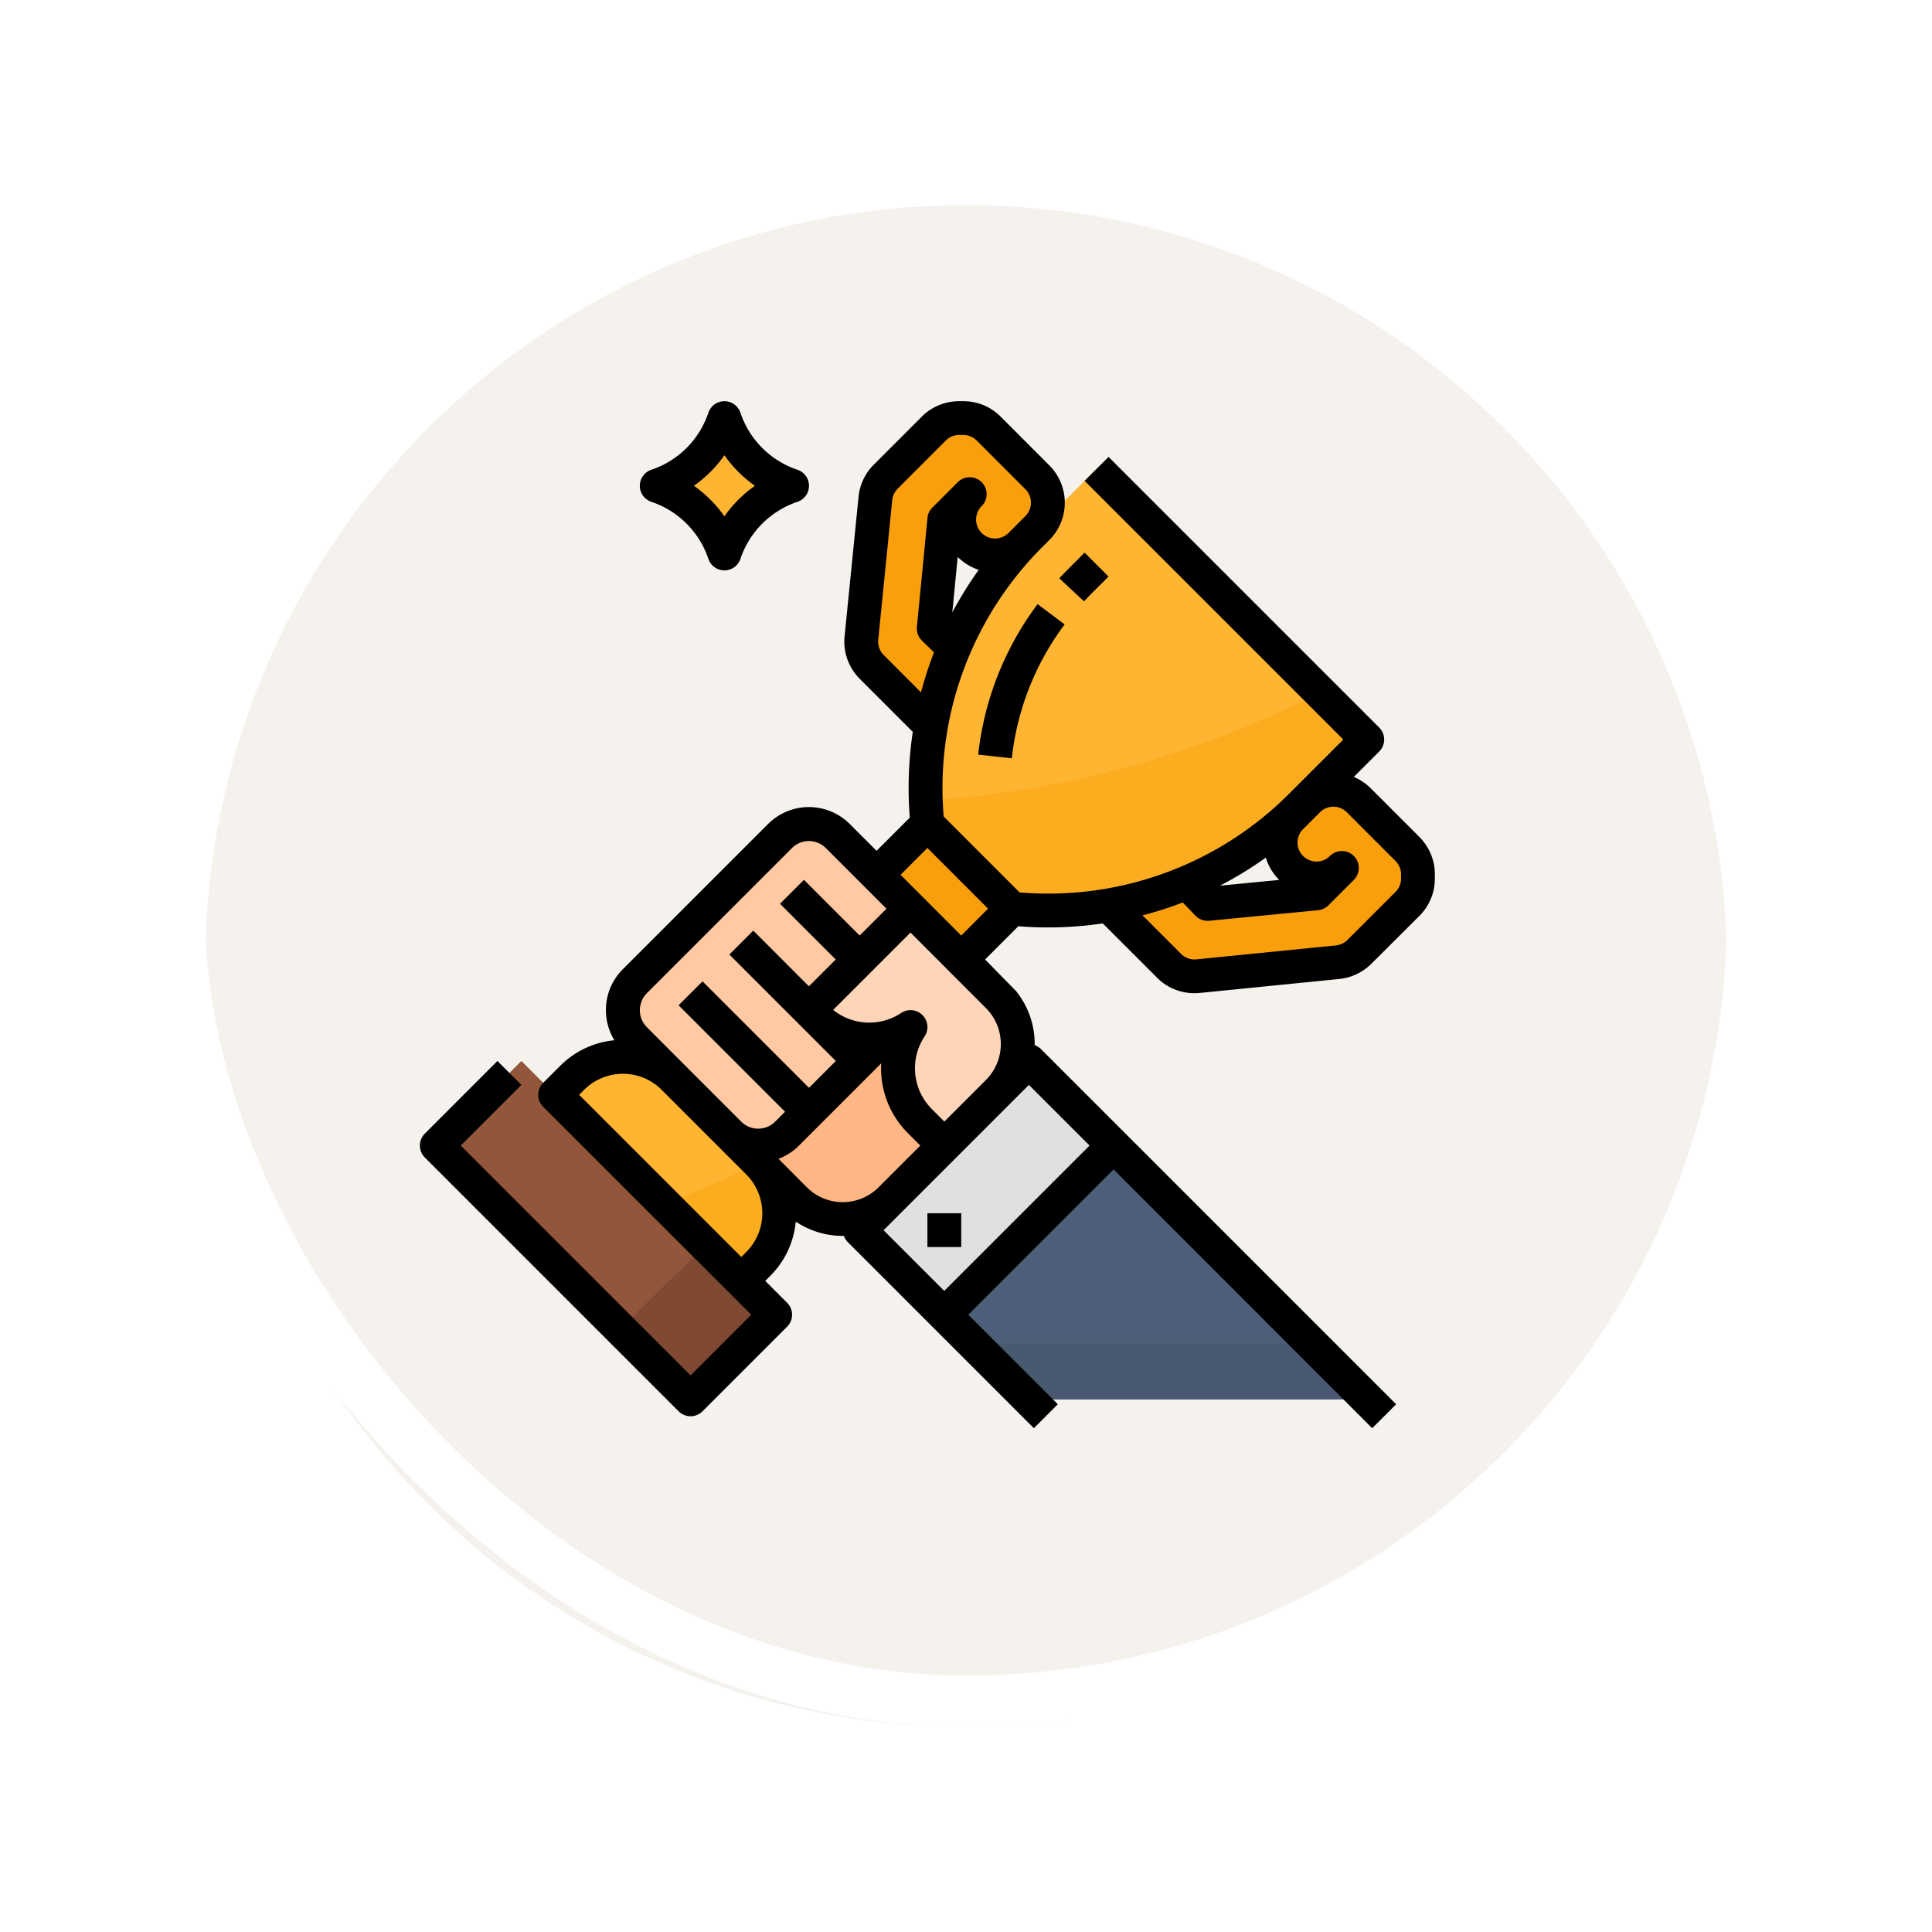 <svg xmlns="http://www.w3.org/2000/svg" xmlns:xlink="http://www.w3.org/1999/xlink" width="113" height="113" viewBox="0 0 113 113">
  <defs>
    <filter id="Trazado_896985" x="0" y="0" width="113" height="113" filterUnits="userSpaceOnUse">
      <feOffset dy="3" input="SourceAlpha"/>
      <feGaussianBlur stdDeviation="3" result="blur"/>
      <feFlood flood-opacity="0.161"/>
      <feComposite operator="in" in2="blur"/>
      <feComposite in="SourceGraphic"/>
    </filter>
  </defs>
  <g id="Grupo_1112345" data-name="Grupo 1112345" transform="translate(-956.266 -2436.97)">
    <g id="Grupo_1112148" data-name="Grupo 1112148" transform="translate(209.491 -1997.834)">
      <g id="Grupo_1111321" data-name="Grupo 1111321" transform="translate(0 588.804)">
        <g id="Grupo_1109827" data-name="Grupo 1109827" transform="translate(755.775 3852)">
          <g id="Grupo_1098742" data-name="Grupo 1098742">
            <g transform="matrix(1, 0, 0, 1, -9, -6)" filter="url(#Trazado_896985)">
              <g id="Trazado_896985-2" data-name="Trazado 896985" transform="translate(9 6)" fill="#f3f0ea" opacity="0.859">
                <path d="M 47.5 93.5 C 41.289 93.5 35.265 92.284 29.595 89.886 C 24.118 87.569 19.198 84.252 14.973 80.027 C 10.748 75.802 7.431 70.882 5.114 65.405 C 2.716 59.735 1.5 53.711 1.5 47.5 C 1.5 41.289 2.716 35.265 5.114 29.595 C 7.431 24.118 10.748 19.198 14.973 14.973 C 19.198 10.748 24.118 7.431 29.595 5.114 C 35.265 2.716 41.289 1.5 47.5 1.5 C 53.711 1.5 59.735 2.716 65.405 5.114 C 70.882 7.431 75.802 10.748 80.027 14.973 C 84.252 19.198 87.569 24.118 89.886 29.595 C 92.284 35.265 93.5 41.289 93.5 47.5 C 93.5 53.711 92.284 59.735 89.886 65.405 C 87.569 70.882 84.252 75.802 80.027 80.027 C 75.802 84.252 70.882 87.569 65.405 89.886 C 59.735 92.284 53.711 93.5 47.5 93.5 Z" stroke="none"/>
                <path d="M 47.5 3 C 41.491 3 35.664 4.176 30.179 6.496 C 24.881 8.737 20.121 11.946 16.034 16.034 C 11.946 20.121 8.737 24.881 6.496 30.179 C 4.176 35.664 3 41.491 3 47.5 C 3 53.509 4.176 59.336 6.496 64.821 C 8.737 70.119 11.946 74.879 16.034 78.966 C 20.121 83.054 24.881 86.263 30.179 88.504 C 35.664 90.824 41.491 92 47.5 92 C 53.509 92 59.336 90.824 64.82 88.504 C 70.119 86.263 74.878 83.054 78.966 78.966 C 83.054 74.879 86.263 70.119 88.504 64.821 C 90.824 59.336 92 53.509 92 47.5 C 92 41.491 90.824 35.664 88.504 30.179 C 86.263 24.881 83.054 20.121 78.966 16.034 C 74.878 11.946 70.119 8.737 64.82 6.496 C 59.336 4.176 53.509 3 47.5 3 M 47.5 0 C 73.733 0 95 21.266 95 47.5 L 95 47.5 C 95 73.734 73.733 95 47.5 95 C 21.266 95 0 73.734 0 47.5 L 0 47.5 C 0 21.266 21.266 0 47.5 0 Z" stroke="none" fill="#fff"/>
              </g>
            </g>
            <g id="Rectángulo_400907" data-name="Rectángulo 400907" transform="translate(0 0)" fill="none" stroke="#fff" stroke-width="3">
              <rect width="95" height="95" rx="47.5" stroke="none"/>
              <rect x="1.5" y="1.5" width="92" height="92" rx="46" fill="none"/>
            </g>
          </g>
        </g>
      </g>
    </g>
    <g id="Filled_outline" data-name="Filled outline" transform="translate(964.825 2444.436)">
      <path id="Trazado_903393" data-name="Trazado 903393" d="M232.168,24.615A2.1,2.1,0,0,0,230.684,24h-.24a2.1,2.1,0,0,0-1.484.615l-2.813,2.813a2.1,2.1,0,0,0-.6,1.275l-.816,8.16a2.1,2.1,0,0,0,.6,1.693l5.4,5.4,2.8-3.133-4.576-4.514.618-6.37,1.484-1.484a2.1,2.1,0,0,0,2.968,2.968l.989-.989a2.1,2.1,0,0,0,0-2.968Z" transform="translate(-182.902 -7.011)" fill="#fa9f0c"/>
      <path id="Trazado_903394" data-name="Trazado 903394" d="M347.445,203.208,344.6,200.36a2.1,2.1,0,0,0-2.968,0l-.989.989a2.1,2.1,0,1,0,2.968,2.968l-1.484,1.484-6.37.618-3.94-4-3.5,2.432,5.195,5.195a2.1,2.1,0,0,0,1.693.6l8.159-.816a2.1,2.1,0,0,0,1.275-.6l2.813-2.813a2.1,2.1,0,0,0,.615-1.484v-.24a2.1,2.1,0,0,0-.615-1.484Z" transform="translate(-273.682 -161.019)" fill="#fa9f0c"/>
      <path id="Trazado_903395" data-name="Trazado 903395" d="M280.993,63.831l-3.853,3.853a20.987,20.987,0,0,1-16.926,6.042l-4.947-4.947q-.069-.692-.092-1.383a20.982,20.982,0,0,1,6.133-15.543L265.162,48l13.074,13.074Z" transform="translate(-209.584 -28.042)" fill="#ffb531"/>
      <path id="Trazado_903396" data-name="Trazado 903396" d="M0,0H20.99V7H0Z" transform="translate(30.836 55.576) rotate(-45)" fill="#fa9f0c"/>
      <path id="Trazado_903397" data-name="Trazado 903397" d="M93.1,335.207a4.186,4.186,0,0,1-1.229,2.968l-.989.989-4.512-4.512L80,328.281l.989-.989a4.2,4.2,0,0,1,5.937,0l4.947,4.947a.282.282,0,0,1,.026.028A4.182,4.182,0,0,1,93.1,335.207Z" transform="translate(-56.085 -271.713)" fill="#ffb531"/>
      <path id="Trazado_903398" data-name="Trazado 903398" d="M43.789,342.842l-4.947,4.947L24,332.947,28.947,328l10.77,10.77Z" transform="translate(-7.011 -273.411)" fill="#92563a"/>
      <path id="Trazado_903399" data-name="Trazado 903399" d="M171.138,287.012,168,283.874,179.873,272l3.138,3.138a3.958,3.958,0,0,1,0,5.6l-6.276,6.276A3.958,3.958,0,0,1,171.138,287.012Z" transform="translate(-133.201 -224.337)" fill="#feb784"/>
      <path id="Trazado_903400" data-name="Trazado 903400" d="M124.573,216.7l5.527,5.527a2.389,2.389,0,0,1,0,3.378l-8.5,8.5a2.389,2.389,0,0,1-3.378,0l-5.527-5.527a2.389,2.389,0,0,1,0-3.378l8.5-8.5a2.389,2.389,0,0,1,3.378,0Z" transform="translate(-84.127 -175.264)" fill="#fec9a3"/>
      <path id="Trazado_903401" data-name="Trazado 903401" d="M205.937,256,200,261.937l.445.445a4.352,4.352,0,0,0,5.491.544,4.352,4.352,0,0,0,.544,5.491l1.435,1.435,3.138-3.138a3.958,3.958,0,0,0,0-5.6Z" transform="translate(-161.243 -210.316)" fill="#ffd5b8"/>
      <path id="Trazado_903402" data-name="Trazado 903402" d="M288.736,382.842H268.947L264,377.895,273.895,368Z" transform="translate(-217.327 -308.464)" fill="#4d5e78"/>
      <path id="Trazado_903403" data-name="Trazado 903403" d="M0,0H13.993V7H0Z" transform="translate(41.718 64.482) rotate(-45)" fill="#e0e0de"/>
      <path id="Trazado_903404" data-name="Trazado 903404" d="M128,27.958A6.258,6.258,0,0,0,131.958,24a6.258,6.258,0,0,0,3.958,3.958,6.258,6.258,0,0,0-3.958,3.958A6.258,6.258,0,0,0,128,27.958Z" transform="translate(-98.148 -7.011)" fill="#ffb531"/>
      <path id="Trazado_903405" data-name="Trazado 903405" d="M119.8,419.152l-4.947,4.947-4.114-4.114,4.989-4.905Z" transform="translate(-83.023 -349.721)" fill="#804a32"/>
      <path id="Trazado_903406" data-name="Trazado 903406" d="M281.077,156.467l-3.853,3.853a20.987,20.987,0,0,1-16.926,6.042l-4.947-4.947q-.069-.692-.092-1.383a58.711,58.711,0,0,0,23.061-6.321Z" transform="translate(-209.668 -120.678)" fill="#fcac1f"/>
      <path id="Trazado_903407" data-name="Trazado 903407" d="M138.251,379.17a4.186,4.186,0,0,1-1.229,2.968l-.989.989-4.512-4.512q2.785-1.054,5.527-2.386a4.182,4.182,0,0,1,1.2,2.94Z" transform="translate(-101.232 -315.676)" fill="#fcac1f"/>
      <path id="Trazado_903408" data-name="Trazado 903408" d="M300.724,464.935H280.935l-3.255-3.255h19.789Z" transform="translate(-229.315 -390.557)" fill="#485870"/>
      <path id="Trazado_903409" data-name="Trazado 903409" d="M319.792,90.45c.125-.134.254-.267.383-.4L321.229,89l-1.4-1.4-1.054,1.054c-.145.145-.289.294-.43.445Z" transform="translate(-264.951 -62.744)"/>
      <path id="Trazado_903410" data-name="Trazado 903410" d="M280.009,120.757l1.967.215a15.969,15.969,0,0,1,3.091-7.832l-1.583-1.186a17.945,17.945,0,0,0-3.474,8.8Z" transform="translate(-231.356 -84.086)"/>
      <path id="Trazado_903411" data-name="Trazado 903411" d="M74.463,41.489l-2.848-2.848a3.07,3.07,0,0,0-.993-.665l1.487-1.487a.989.989,0,0,0,0-1.4L56.278,19.258l-1.4,1.4L70.01,35.789l-3.153,3.153a19.918,19.918,0,0,1-15.78,5.789L46.636,40.29a19.918,19.918,0,0,1,5.788-15.78l.39-.389.031-.031h0a3.087,3.087,0,0,0-.03-4.336L49.966,16.9a3.068,3.068,0,0,0-2.184-.9h-.24a3.068,3.068,0,0,0-2.184.9l-2.813,2.813a3.1,3.1,0,0,0-.889,1.877l-.816,8.159a3.077,3.077,0,0,0,.889,2.491l3.1,3.1a22.049,22.049,0,0,0-.175,5.014l-1.943,1.943-1.569-1.569a3.378,3.378,0,0,0-4.778,0l-8.495,8.495a3.38,3.38,0,0,0-.493,4.154A5.164,5.164,0,0,0,24.2,54.879l-.989.989a.989.989,0,0,0,0,1.4L35.379,69.431l-3.548,3.548L18.389,59.536l3.547-3.547-1.4-1.4L16.29,58.836a.989.989,0,0,0,0,1.4L31.131,75.078a.989.989,0,0,0,1.4,0l4.947-4.947a.989.989,0,0,0,0-1.4L36.2,67.452l.29-.29a5.164,5.164,0,0,0,1.494-3.177,4.942,4.942,0,0,0,2.754.835h.06a.983.983,0,0,0,.23.364L51.91,76.067l1.4-1.4-5.237-5.237,8.5-8.5L71.7,76.067l1.4-1.4L52.32,53.889a.984.984,0,0,0-.362-.229c0-.02,0-.04,0-.06a4.91,4.91,0,0,0-1.1-3.11s-1.8-1.837-1.8-1.837L51,46.709q.872.069,1.74.069a21.991,21.991,0,0,0,3.2-.234l3.182,3.181a3.075,3.075,0,0,0,2.18.9q.155,0,.311-.015l8.159-.816a3.1,3.1,0,0,0,1.876-.889L74.463,46.1a3.068,3.068,0,0,0,.9-2.183v-.24a3.069,3.069,0,0,0-.9-2.184ZM47.139,28.364l.316-3.256,0,0a3.069,3.069,0,0,0,1.232.753,21.923,21.923,0,0,0-1.55,2.5Zm-4.011,2.482a1.105,1.105,0,0,1-.319-.895l.816-8.159a1.113,1.113,0,0,1,.319-.674L46.758,18.3a1.1,1.1,0,0,1,.784-.325h.24a1.1,1.1,0,0,1,.785.325l2.848,2.848a1.109,1.109,0,0,1,0,1.569l-.989.989a1.109,1.109,0,0,1-1.569-1.569.989.989,0,0,0-1.4-1.4l-1.484,1.484a.989.989,0,0,0-.285.6L45.07,29.2a.989.989,0,0,0,.3.809l.7.678a21.828,21.828,0,0,0-.761,2.343Zm6.186,20.879v0a2.974,2.974,0,0,1,0,3.745v0a2.993,2.993,0,0,1-.2.224l-2.439,2.439-.736-.736a3.371,3.371,0,0,1-.421-4.242.989.989,0,0,0-1.372-1.372,3.373,3.373,0,0,1-3.975-.18l4.524-4.524L49.111,51.5a2.993,2.993,0,0,1,.2.225Zm-20.346-.64a1.392,1.392,0,0,1,.3-.454l8.495-8.495a1.4,1.4,0,0,1,1.98,0l3.547,3.548-1.569,1.569-3.258-3.258-1.4,1.4,3.258,3.258-1.569,1.569L35.5,46.963l-1.4,1.4,6.227,6.227-1.569,1.569-6.227-6.227-1.4,1.4,6.227,6.227-.58.579a1.4,1.4,0,0,1-1.466.327l-.038-.014-.021-.009a1.392,1.392,0,0,1-.453-.3l-3.258-3.258L29.273,52.61a1.4,1.4,0,0,1-.3-1.525Zm-3.654,5.483.29-.29a3.208,3.208,0,0,1,4.537,0l4.947,4.947a3.208,3.208,0,0,1,0,4.537l-.29.29Zm11.66,3.744a3.37,3.37,0,0,0,1.2-.776l4.809-4.81a5.346,5.346,0,0,0,1.55,4.075l.736.736-2.438,2.438a2.968,2.968,0,0,1-4.2,0Zm18.194-.776-8.5,8.5-3.548-3.548,8.5-8.5ZM47.662,47.253,44.114,43.7l1.569-1.569,3.548,3.548ZM66.257,44l0,0-3.464.336a21.925,21.925,0,0,0,2.686-1.643,3.069,3.069,0,0,0,.776,1.3Zm7.131-.085a1.1,1.1,0,0,1-.325.785L70.25,47.511a1.111,1.111,0,0,1-.674.319l-8.159.816a1.106,1.106,0,0,1-.895-.319l-2.255-2.255a21.842,21.842,0,0,0,2.352-.754l.74.77a.988.988,0,0,0,.809.3l6.37-.618a.989.989,0,0,0,.6-.285L70.625,44a.989.989,0,0,0-1.4-1.4,1.109,1.109,0,1,1-1.569-1.569l.989-.989a1.109,1.109,0,0,1,1.569,0l2.848,2.848a1.1,1.1,0,0,1,.325.784Z" transform="translate(0 0)"/>
      <path id="Trazado_903412" data-name="Trazado 903412" d="M256,400h1.979v1.979H256Z" transform="translate(-210.316 -336.506)"/>
      <path id="Trazado_903413" data-name="Trazado 903413" d="M120.678,21.887a5.294,5.294,0,0,1,3.332,3.332.989.989,0,0,0,1.877,0,5.294,5.294,0,0,1,3.332-3.332.989.989,0,0,0,0-1.877,5.294,5.294,0,0,1-3.332-3.332.989.989,0,0,0-1.877,0,5.294,5.294,0,0,1-3.332,3.332.989.989,0,0,0,0,1.877Zm4.271-2.724a7.326,7.326,0,0,0,1.785,1.785,7.326,7.326,0,0,0-1.785,1.785,7.326,7.326,0,0,0-1.785-1.785,7.326,7.326,0,0,0,1.785-1.785Z" transform="translate(-91.138 -0.001)"/>
    </g>
  </g>
</svg>
